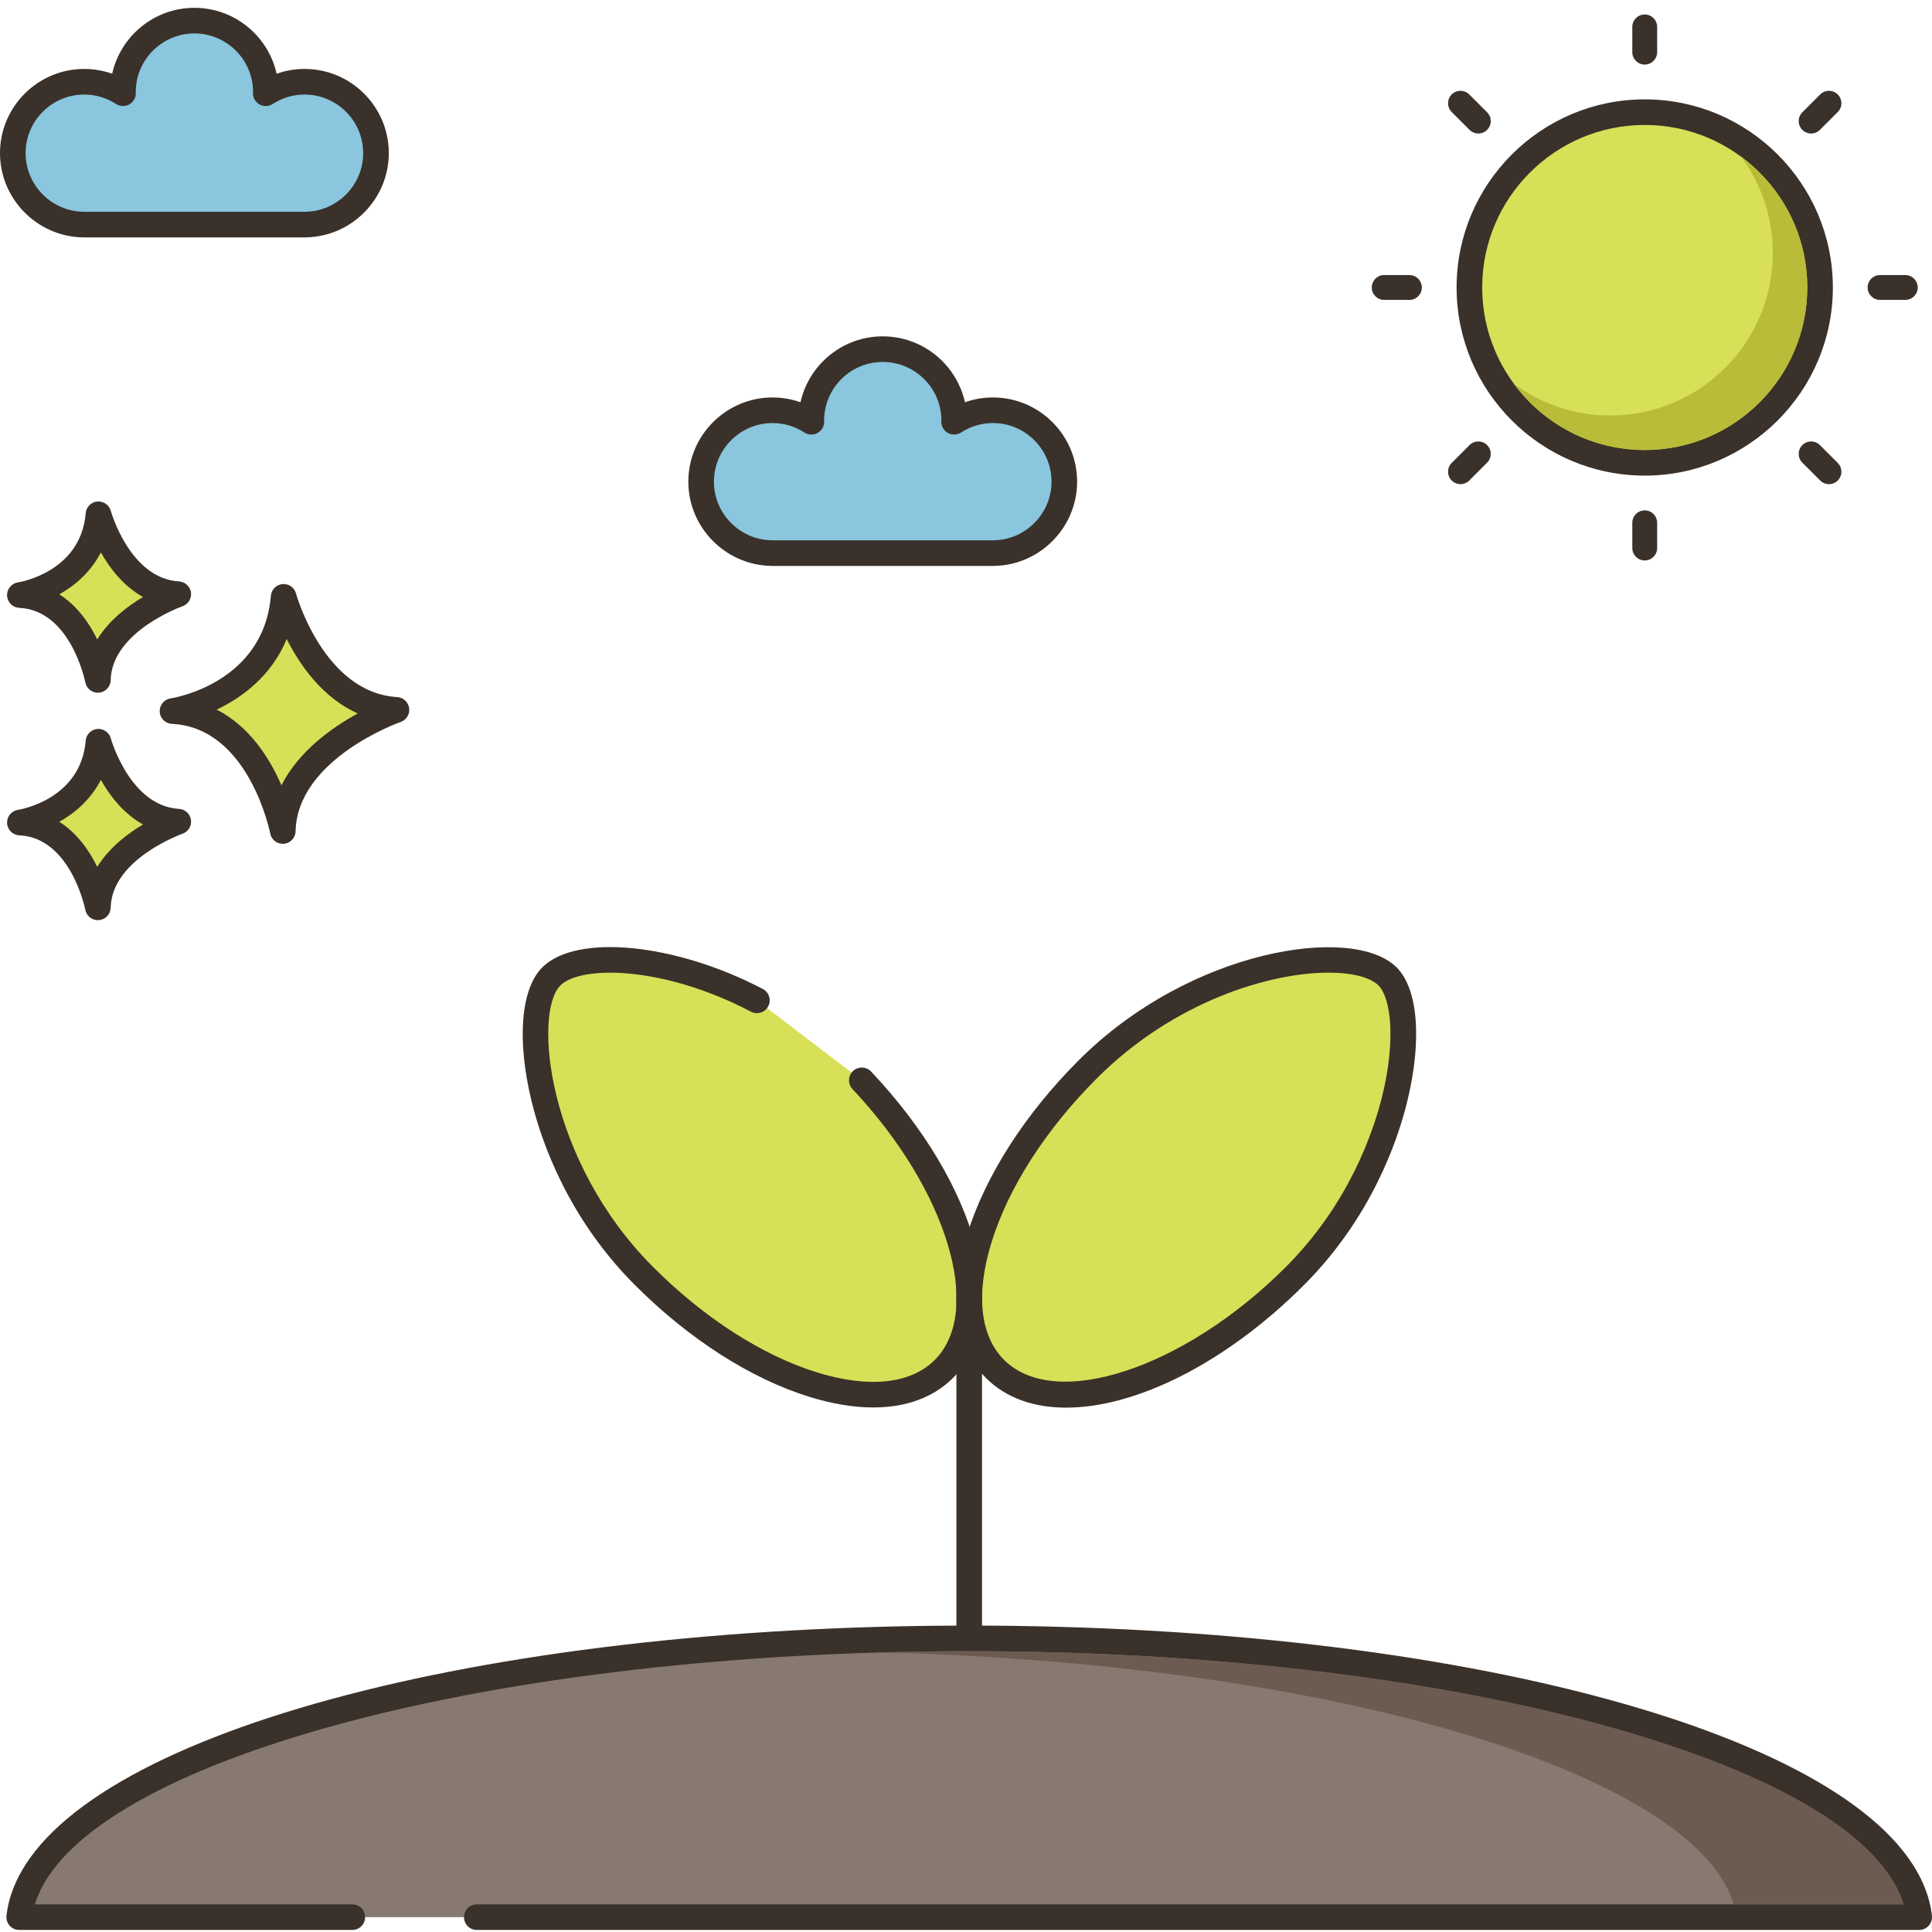 <?xml version="1.0" encoding="UTF-8"?>
<!DOCTYPE svg PUBLIC '-//W3C//DTD SVG 1.0//EN'
          'http://www.w3.org/TR/2001/REC-SVG-20010904/DTD/svg10.dtd'>
<svg contentScriptType="text/ecmascript" width="100pt" xmlns:xlink="http://www.w3.org/1999/xlink" zoomAndPan="magnify" contentStyleType="text/css" viewBox="0 -1 452.835 452" height="100.0pt" preserveAspectRatio="xMidYMid meet" xmlns="http://www.w3.org/2000/svg" version="1.0"
><path style="fill:#87796f;" d="m448.191 441.734c-13.812-33.34-107.48-59.137-221.023-59.137s-207.211 25.797-221.023 59.137c-.859 2.043-1.418 4.102-1.641 6.203h445.332c-.227-2.102-.781-4.16-1.645-6.203zm0 0"
  /><path style="fill:#3a312a;" d="m452.816 447.613c-.254-2.352-.879-4.723-1.855-7.027-14.641-35.34-108.762-60.988-223.793-60.988s-209.152 25.648-223.785 60.969c-.984 2.324-1.609 4.695-1.863 7.047-.094.848.18 1.691.75 2.328.566.633 1.379.996 2.23.996h78.078c1.656 0 3-1.344 3-3 0-1.66-1.344-3-3-3h-74.406c.203-.68.453-1.363.746-2.055 6.355-15.34 31.613-29.66 71.125-40.324 40.527-10.938 92.777-16.961 147.125-16.961 54.348 0 106.602 6.023 147.129 16.961 39.508 10.664 64.766 24.984 71.129 40.344.293.684.539 1.359.742 2.035h-334.41c-1.656 0-3 1.34-3 3 0 1.656 1.344 3 3 3h338.078c.852 0 1.664-.363 2.23-.996.57-.637.844-1.48.75-2.328zm0 0"
  /><path style="fill:#d7e057;" d="m201.996 251.801-24.586-18.75c-20.82-10.906-41.922-11.867-48.188-5.602-8.105 8.105-3.652 44.844 21.754 70.25s56.859 35.145 70.25 21.75c12.938-12.941 4.281-42.734-19.23-67.648zm0 0"
  /><path style="fill:#3a312a;" d="m204.18 249.742c-1.137-1.207-3.035-1.262-4.242-.125-1.207 1.137-1.258 3.035-.125 4.242 22.156 23.477 30.809 51.949 19.293 63.469-5.652 5.652-15.457 6.691-27.613 2.926-12.809-3.965-26.445-12.73-38.395-24.68-24.887-24.887-28.168-59.59-21.754-66.008 4.727-4.73 24.016-4.684 44.676 6.141 1.469.77 3.281.203 4.047-1.266.77-1.469.203-3.281-1.266-4.051-20.539-10.758-43.734-13.031-51.699-5.066-5.051 5.051-6.004 17.113-2.484 31.473 2.277 9.293 8.453 27.238 24.238 43.02 12.625 12.629 27.133 21.922 40.863 26.172 5.367 1.66 10.391 2.484 14.965 2.484 7.684 0 14.086-2.324 18.664-6.902 14.262-14.258 6.02-45.137-19.168-71.828zm0 0"
  /><path style="fill:#d7e057;" d="m325.223 227.449c-8.562-8.562-44.844-3.656-70.25 21.75s-35.145 56.859-21.75 70.25c13.391 13.391 44.844 3.652 70.25-21.75 25.406-25.406 29.855-62.148 21.75-70.25zm0 0"
  /><path style="fill:#3a312a;" d="m327.348 225.324c-10.172-10.176-48.395-4.348-74.492 21.754-12.629 12.625-21.922 27.137-26.172 40.863-4.457 14.383-2.887 26.328 4.418 33.629 4.703 4.703 11.219 6.945 18.789 6.945 16.23 0 37.301-10.297 55.703-28.699 15.785-15.785 21.957-33.73 24.234-43.02 3.52-14.359 2.566-26.422-2.48-31.473zm-3.348 30.047c-2.125 8.684-7.895 25.453-22.648 40.207-23.793 23.785-54.012 33.742-66.008 21.75-5.652-5.648-6.695-15.457-2.93-27.609 3.965-12.812 12.73-26.449 24.684-38.398 18.039-18.039 40.48-24.762 54.309-24.762 5.605 0 9.793 1.105 11.699 3.008 2.879 2.883 4.109 12.672.895 25.805zm0 0"
  /><path style="fill:#3a312a;" d="m227.168 296.688c-1.656 0-3 1.34-3 3v82.91c0 1.656 1.344 3 3 3s3-1.344 3-3v-82.91c0-1.656-1.344-3-3-3zm0 0"
  /><path style="fill:#6b5b51;" d="m445.43 442.895c-6.363-15.359-31.621-29.68-71.141-40.34-40.52-10.938-92.781-16.957-147.121-16.957-6.68 0-13.32.098-19.922.277 47.121 1.262 91.703 7.082 127.281 16.68 39.5 10.66 64.762 24.98 71.121 40.34.301.703.539 1.359.738 2.043h39.781c-.199-.684-.457-1.34-.738-2.043zm0 0"
  /><path style="fill:#8ac6dd;" d="m232.723 94.742c-3.355 0-6.473.996-9.094 2.695.004-.09.016-.184.016-.273 0-9.25-7.496-16.746-16.746-16.746-9.246 0-16.742 7.5-16.742 16.746 0 .09.012.184.016.273-2.621-1.699-5.738-2.695-9.094-2.695-9.25 0-16.742 7.496-16.742 16.742 0 9.18 7.387 16.625 16.539 16.734v.012h52.051v-.012c9.152-.105 16.539-7.555 16.539-16.734 0-9.246-7.496-16.742-16.742-16.742zm0 0"
  /><path style="fill:#3a312a;" d="m232.723 91.742c-2.246 0-4.457.383-6.547 1.121-1.969-8.828-9.867-15.445-19.277-15.445-9.41 0-17.301 6.617-19.273 15.445-2.09-.738-4.301-1.121-6.547-1.121-10.887 0-19.742 8.859-19.742 19.742 0 10.66 8.598 19.453 19.227 19.73.102.008.207.016.312.016h52.047c.105 0 .207-.008.312-.016 10.625-.277 19.227-9.07 19.227-19.73.004-10.883-8.852-19.742-19.738-19.742zm.164 33.477c-.074 0-.145.004-.215.012h-51.539c-.074-.008-.148-.012-.223-.012-7.484-.086-13.574-6.25-13.574-13.734 0-7.578 6.164-13.742 13.742-13.742 2.648 0 5.227.766 7.457 2.211.934.605 2.125.645 3.094.105.969-.543 1.562-1.574 1.543-2.684l-.016-.215c0-7.578 6.164-13.742 13.742-13.742 7.578 0 13.746 6.164 13.746 13.652-.004.059-.016.246-.016.305-.023 1.109.57 2.145 1.539 2.684.973.539 2.16.5 3.094-.105 2.23-1.449 4.812-2.215 7.461-2.215 7.578 0 13.742 6.168 13.742 13.746 0 7.484-6.09 13.645-13.578 13.734zm0 0"
  /><path style="fill:#8ac6dd;" d="m71.387 17.742c-3.352 0-6.473.996-9.09 2.695 0-.09.012-.184.012-.273 0-9.25-7.496-16.746-16.742-16.746-9.25 0-16.746 7.5-16.746 16.746 0 .09.016.184.016.273-2.621-1.699-5.738-2.695-9.094-2.695-9.246 0-16.742 7.496-16.742 16.742 0 9.18 7.387 16.625 16.543 16.734v.012h52.047v-.012c9.152-.105 16.543-7.555 16.543-16.734 0-9.246-7.496-16.742-16.746-16.742zm0 0"
  /><path style="fill:#3a312a;" d="m71.387 14.742c-2.246 0-4.457.383-6.547 1.121-1.969-8.828-9.863-15.445-19.273-15.445-9.414 0-17.305 6.617-19.273 15.445-2.094-.738-4.305-1.121-6.551-1.121-10.883 0-19.742 8.859-19.742 19.742 0 10.66 8.602 19.453 19.227 19.73.105.008.211.016.316.016h52.047c.105 0 .207-.008.309-.016 10.629-.277 19.23-9.07 19.23-19.73.004-10.883-8.852-19.742-19.742-19.742zm.168 33.477c-.074 0-.148.004-.219.012h-51.539c-.07-.008-.145-.012-.219-.012-7.484-.086-13.578-6.25-13.578-13.734 0-7.578 6.164-13.742 13.742-13.742 2.648 0 5.227.766 7.461 2.211.926.602 2.098.645 3.062.121.965-.523 1.57-1.535 1.57-2.637 0-.121-.008-.242-.016-.277 0-7.578 6.164-13.742 13.742-13.742s13.746 6.164 13.746 13.684c-.004.047-.012.223-.016.273-.023 1.109.57 2.145 1.543 2.684.969.539 2.156.5 3.094-.105 2.23-1.449 4.809-2.211 7.457-2.211 7.578 0 13.742 6.164 13.742 13.742.004 7.484-6.086 13.645-13.574 13.734zm0 0"
  /><path style="fill:#d7e057;" d="m66.477 138.473c-1.945 23.129-26.047 26.777-26.047 26.777 20.695.973 25.852 28.117 25.852 28.117.441-19.352 26.641-28.402 26.641-28.402-19.629-1.176-26.445-26.492-26.445-26.492zm0 0"
  /><path style="fill:#3a312a;" d="m93.102 161.969c-17.207-1.027-23.664-24.051-23.727-24.281-.379-1.402-1.691-2.328-3.168-2.203-1.449.133-2.594 1.285-2.719 2.734-1.715 20.43-22.625 23.926-23.508 24.066-1.523.23-2.625 1.578-2.543 3.121.078 1.539 1.312 2.766 2.855 2.84 18.055.852 22.996 25.438 23.043 25.688.273 1.422 1.52 2.434 2.945 2.434.082 0 .168-.004.25-.012 1.527-.129 2.715-1.387 2.75-2.918.391-17.02 24.383-25.555 24.625-25.637 1.355-.473 2.188-1.832 1.988-3.246-.199-1.418-1.363-2.5-2.793-2.586zm-27.133 20.691c-2.711-6.258-7.418-13.812-15.176-17.75 5.863-2.809 12.82-7.828 16.406-16.547 3.102 6.141 8.398 13.762 16.668 17.445-6.012 3.277-13.844 8.812-17.898 16.852zm0 0"
  /><path style="fill:#d7e057;" d="m23.078 172.434c-1.375 16.355-18.422 18.938-18.422 18.938 14.637.688 18.285 19.887 18.285 19.887.312-13.688 18.844-20.09 18.844-20.09-13.883-.828-18.707-18.734-18.707-18.734zm0 0"
  /><path style="fill:#3a312a;" d="m41.965 188.176c-11.535-.691-15.945-16.371-15.992-16.531-.375-1.402-1.723-2.316-3.16-2.203-1.453.129-2.602 1.285-2.723 2.738-1.156 13.738-15.293 16.133-15.883 16.227-1.523.23-2.625 1.578-2.547 3.121.082 1.539 1.316 2.77 2.859 2.844 12.07.566 15.445 17.285 15.473 17.449.273 1.426 1.52 2.438 2.949 2.438.082 0 .164 0 .246-.008 1.531-.125 2.719-1.387 2.754-2.922.262-11.418 16.664-17.266 16.824-17.324 1.355-.465 2.188-1.824 1.996-3.242-.199-1.414-1.371-2.5-2.797-2.586zm-19.172 13.59c-1.848-3.77-4.68-7.895-8.895-10.559 3.711-2.082 7.395-5.258 9.742-9.832 2.117 3.75 5.309 7.91 9.883 10.445-3.699 2.203-7.977 5.48-10.73 9.945zm0 0"
  /><path style="fill:#d7e057;" d="m23.078 119.117c-1.375 16.359-18.422 18.941-18.422 18.941 14.637.688 18.285 19.887 18.285 19.887.312-13.688 18.844-20.09 18.844-20.09-13.883-.828-18.707-18.738-18.707-18.738zm0 0"
  /><path style="fill:#3a312a;" d="m41.965 134.863c-11.535-.691-15.945-16.375-15.992-16.531-.375-1.402-1.723-2.316-3.16-2.203-1.453.129-2.602 1.285-2.723 2.734-1.156 13.742-15.293 16.133-15.883 16.227-1.523.23-2.625 1.582-2.547 3.125.082 1.539 1.316 2.766 2.859 2.84 12.07.57 15.445 17.289 15.473 17.453.273 1.426 1.52 2.441 2.949 2.441.082 0 .164-.004.246-.012 1.531-.125 2.719-1.387 2.754-2.922.262-11.418 16.664-17.27 16.824-17.324 1.355-.469 2.188-1.824 1.996-3.242-.199-1.418-1.371-2.5-2.797-2.586zm-19.172 13.59c-1.848-3.77-4.68-7.895-8.895-10.562 3.711-2.082 7.395-5.258 9.742-9.832 2.117 3.75 5.309 7.91 9.883 10.449-3.699 2.199-7.977 5.48-10.73 9.945zm0 0"
  /><path style="fill:#d7e057;" d="m401.238 27.992c-20.969-8.688-45.008 1.27-53.695 22.238-8.684 20.969 1.273 45.008 22.242 53.695 20.969 8.684 45.008-1.273 53.691-22.242 8.688-20.969-1.27-45.008-22.238-53.691zm0 0"
  /><g style="fill:#3a312a;"
  ><path d="m385.504 21.871c-24.312 0-44.098 19.781-44.098 44.094s19.785 44.094 44.098 44.094c24.309 0 44.094-19.781 44.094-44.094s-19.785-44.094-44.094-44.094zm0 82.188c-21.008 0-38.098-17.09-38.098-38.094 0-21.008 17.09-38.094 38.098-38.094 21.004 0 38.094 17.086 38.094 38.094 0 21.004-17.09 38.094-38.094 38.094zm0 0"
    /><path d="m385.504 1.977c-1.609 0-2.914 1.305-2.914 2.914v5.914c0 1.609 1.305 2.914 2.914 2.914 1.605 0 2.91-1.305 2.91-2.914v-5.914c0-1.605-1.305-2.914-2.91-2.914zm0 0"
    /><path d="m385.504 118.207c-1.609 0-2.914 1.305-2.914 2.914v5.914c0 1.609 1.305 2.914 2.914 2.914 1.605 0 2.91-1.305 2.91-2.914v-5.914c0-1.609-1.305-2.914-2.91-2.914zm0 0"
    /><path d="m430.746 20.719c-1.137-1.137-2.98-1.137-4.117 0l-4.184 4.184c-1.141 1.141-1.141 2.984 0 4.121 1.137 1.137 2.98 1.137 4.117 0l4.184-4.184c1.137-1.141 1.137-2.98 0-4.121zm0 0"
    /><path d="m348.559 102.906c-1.137-1.137-2.98-1.137-4.117 0l-4.184 4.184c-1.137 1.137-1.137 2.98 0 4.117 1.137 1.137 2.98 1.137 4.117 0l4.184-4.184c1.137-1.137 1.141-2.98 0-4.117zm0 0"
    /><path d="m446.574 63.051h-5.914c-1.609 0-2.914 1.305-2.914 2.914 0 1.605 1.305 2.91 2.914 2.91h5.914c1.609 0 2.914-1.305 2.914-2.91 0-1.609-1.305-2.914-2.914-2.914zm0 0"
    /><path d="m330.348 63.051h-5.918c-1.609 0-2.91 1.305-2.91 2.914 0 1.605 1.301 2.91 2.91 2.91h5.918c1.605 0 2.91-1.305 2.91-2.91 0-1.609-1.305-2.914-2.91-2.914zm0 0"
    /><path d="m430.746 107.09-4.184-4.184c-1.137-1.137-2.984-1.137-4.117 0-1.141 1.137-1.141 2.98 0 4.117l4.184 4.184c1.137 1.141 2.98 1.141 4.117 0 1.137-1.137 1.137-2.98 0-4.117zm0 0"
    /><path d="m348.559 24.902-4.184-4.184c-1.137-1.137-2.98-1.137-4.117 0-1.137 1.141-1.137 2.984 0 4.121l4.184 4.184c1.137 1.137 2.984 1.137 4.117 0 1.141-1.141 1.137-2.98 0-4.121zm0 0"
  /></g
  ><path style="fill:#b9bc39;" d="m408.082 35.293c4.68 6.32 7.441 14.141 7.441 22.602 0 21-17.102 38.078-38.102 38.078-8.461 0-16.262-2.777-22.602-7.457 6.941 9.418 18.102 15.539 30.684 15.539 21 0 38.098-17.082 38.098-38.102 0-12.559-6.121-23.719-15.52-30.66zm0 0"
/></svg
>
